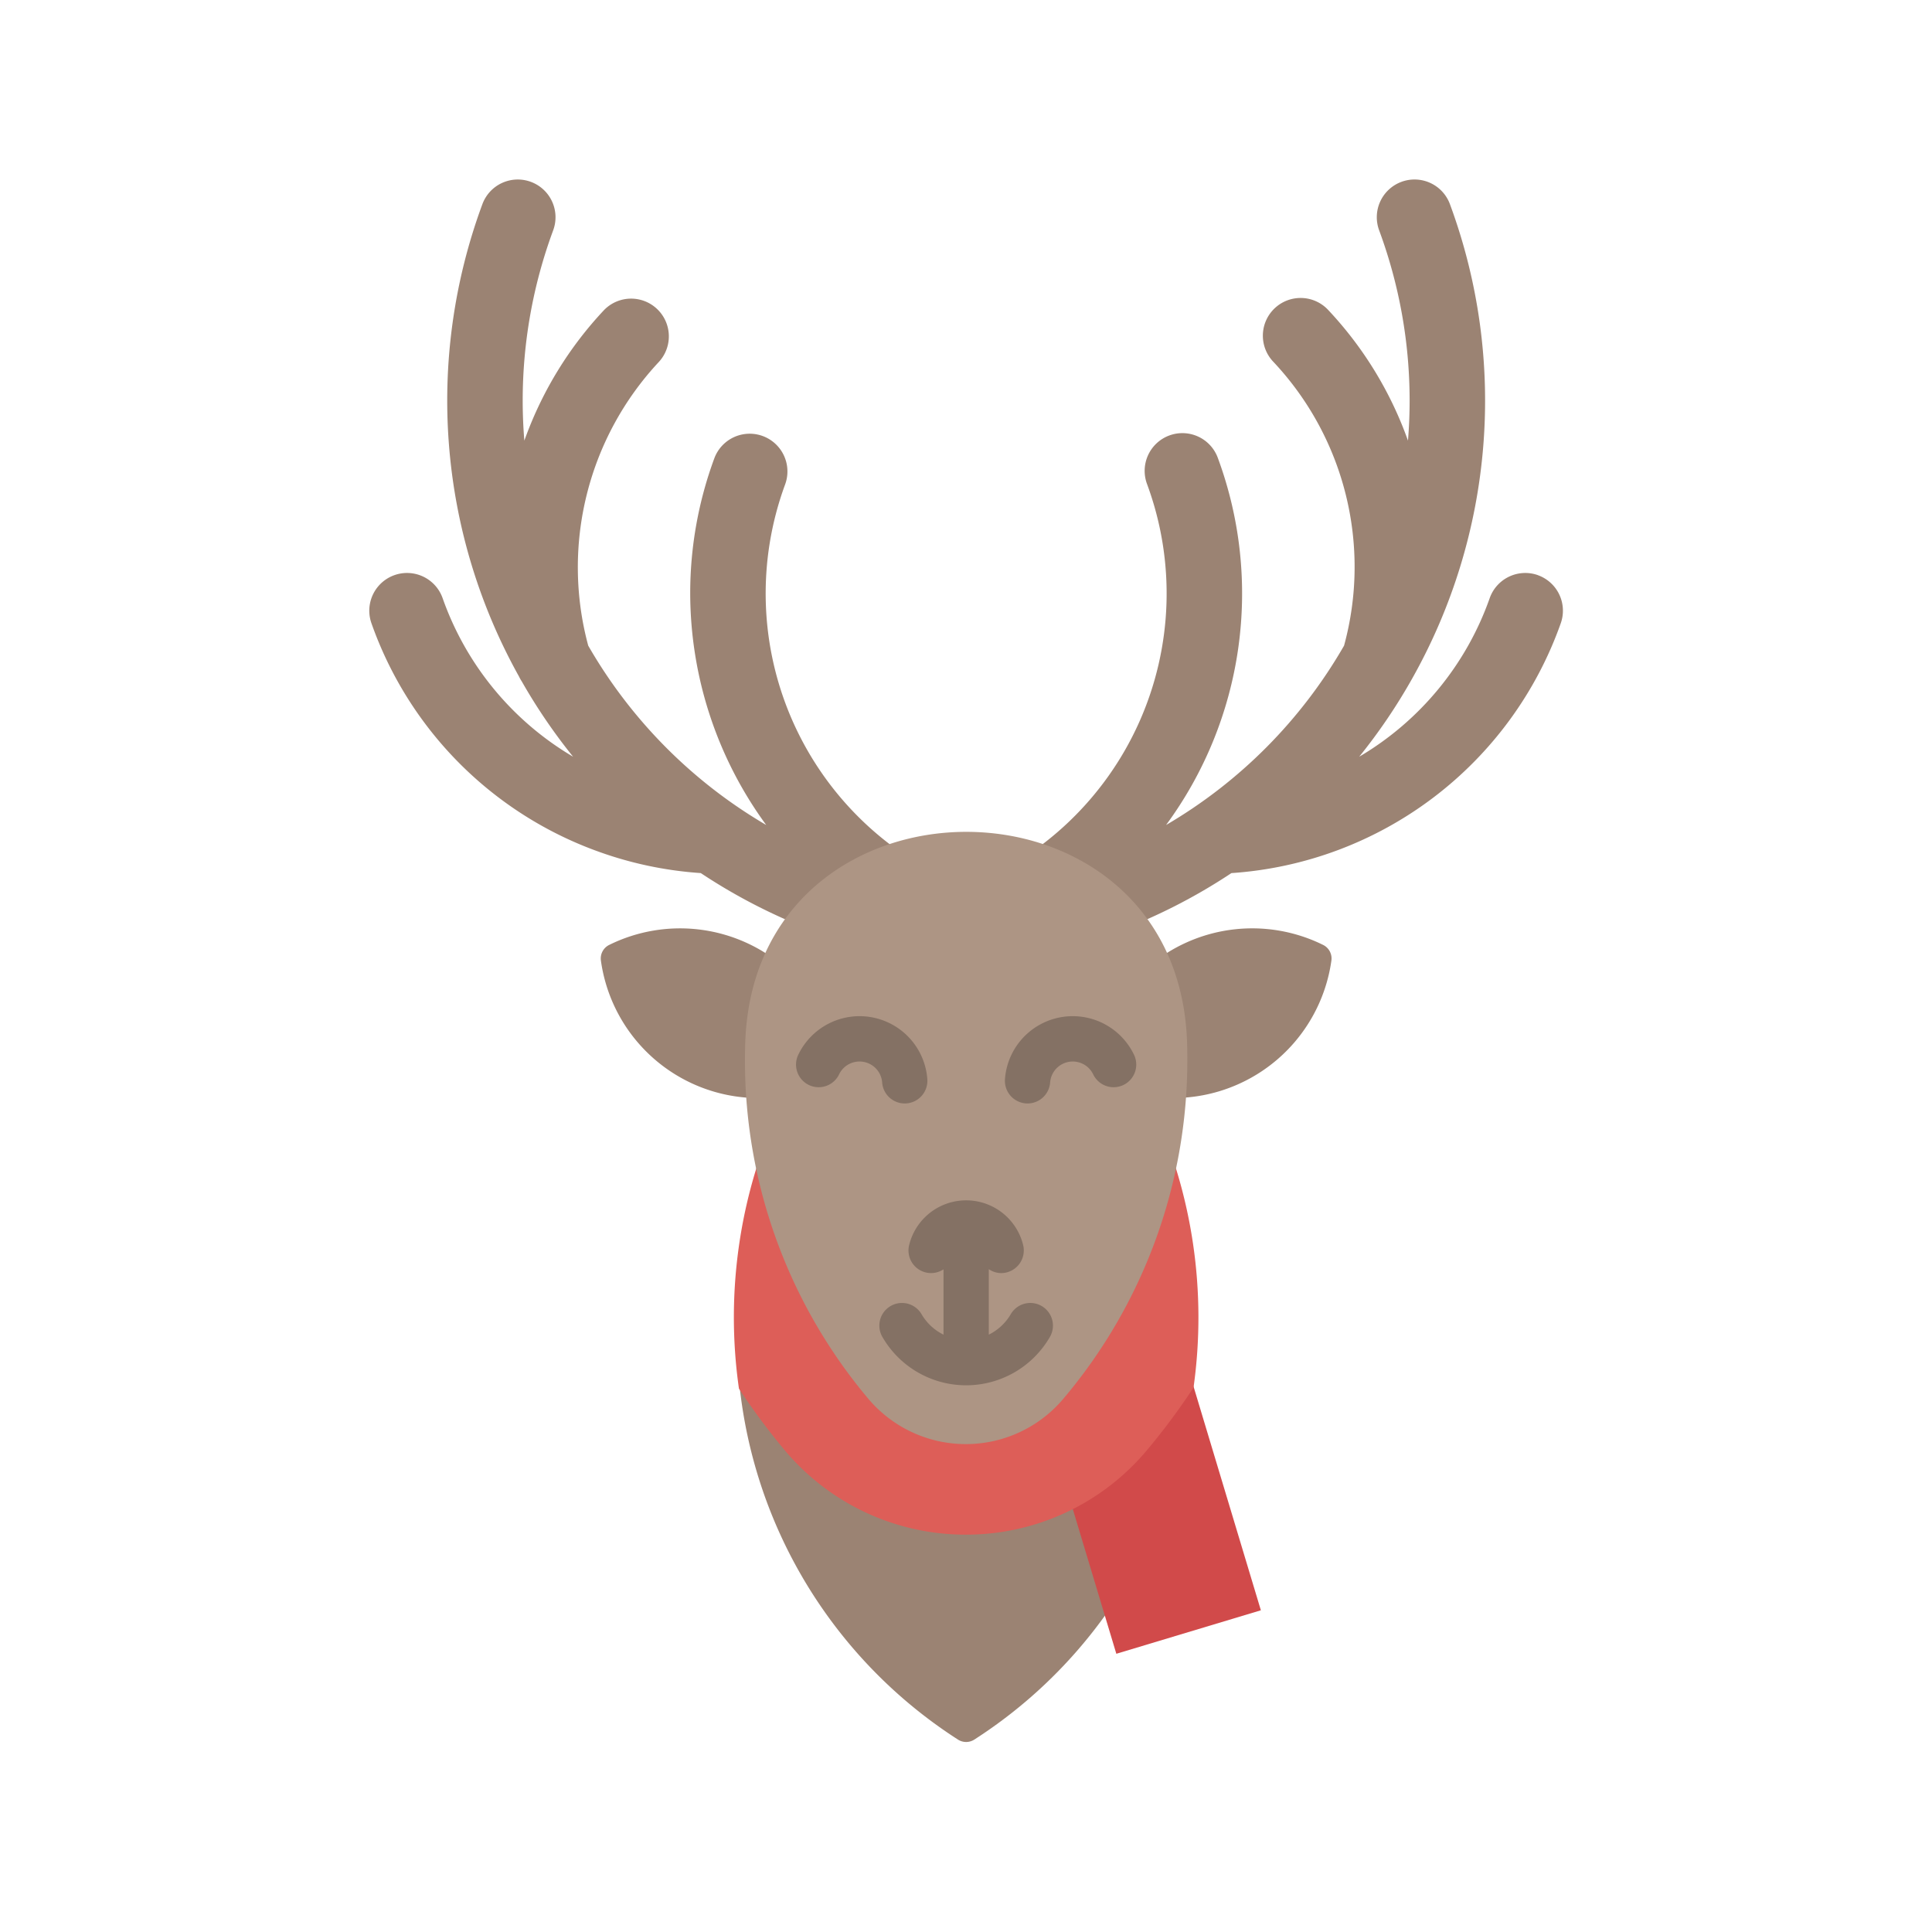 <?xml version="1.0" ?><svg data-name="Layer 1" id="Layer_1" viewBox="0 0 128 128" xmlns="http://www.w3.org/2000/svg"><defs><style>.cls-1{fill:#9b8373;}.cls-2{fill:#d14a4a;}.cls-3{fill:#dd5e58;}.cls-4{fill:#ad9584;}.cls-5{fill:#847164;}</style></defs><title/><path class="cls-1" d="M87.658,62.602a10.598,10.598,0,0,0-14.891,6.612,32.065,32.065,0,0,0-8.216-7.627,1.002,1.002,0,0,0-1.083,0,32.067,32.067,0,0,0-8.215,7.628,10.598,10.598,0,0,0-14.891-6.612 1.0 1,0,0,0-.55,1.042A10.565,10.565,0,0,0,53.163,72.35,31.887,31.887,0,0,0,63.468,115.252a1.001,1.001,0,0,0,1.083,0A31.888,31.888,0,0,0,74.857,72.35,10.582,10.582,0,0,0,88.208,63.644 1.0 1,0,0,0,87.658,62.602Z"/><path class="cls-1" d="M101.888,38.104a2.501,2.501,0,0,0-3.191,1.523,19.853,19.853,0,0,1-8.646,10.508,37.483,37.483,0,0,0,3.498-5.159l.004-.007A37.518,37.518,0,0,0,96.069,13.546a2.5,2.5,0,1,0-4.691,1.73,32.502,32.502,0,0,1,2.013,11.259q0,1.331-.109,2.658c-.027-.076-.054-.151-.082-.227a24.738,24.738,0,0,0-5.189-8.414,2.5,2.5,0,1,0-3.646,3.421A19.836,19.836,0,0,1,89.048,42.775a32.58,32.58,0,0,1-11.792,11.883,25.882,25.882,0,0,0,3.433-24.308,2.5,2.5,0,1,0-4.691,1.73A20.899,20.899,0,0,1,64.01,58.782,20.899,20.899,0,0,1,52.022,32.081a2.5,2.5,0,0,0-4.691-1.73,25.802,25.802,0,0,0-1.603,8.948A26.062,26.062,0,0,0,50.763,54.658,32.58,32.58,0,0,1,38.971,42.775a19.927,19.927,0,0,1,4.685-18.801,2.5,2.5,0,0,0-3.646-3.421,24.738,24.738,0,0,0-5.189,8.414q-.042.113-.082.227-.109-1.326-.109-2.658a32.502,32.502,0,0,1,2.013-11.259,2.5,2.5,0,1,0-4.691-1.73,37.515,37.515,0,0,0,2.439,31.283,2.452,2.452,0,0,0,.18.319,37.444,37.444,0,0,0,3.399,4.986,19.852,19.852,0,0,1-8.646-10.508,2.5,2.5,0,1,0-4.714,1.668A24.839,24.839,0,0,0,39.395,56.329l.071.026h0a24.907,24.907,0,0,0,6.963,1.489,37.495,37.495,0,0,0,7.765,3.943l2.544.938a2.472,2.472,0,0,0,.041,1.243v0l.001.003v0l.001.003v0l.001.003v0l.001.003v0l.001.003v0l.001.004.001.004.001.004.001.003.001.004.001.004.001.004.001.004.001.003.001.004.001.004.001.004.001.004.001.004.001.004.001.004.001.004.001.003.001.004.001.004.001.004.001.004.001.003.001.004.001.004 0.0.001.001.004.001.004.001.003.001.003 0.0 0.0.001.004.001.004.001.003v0l.415,1.123 0.0.002a2.499,2.499,0,0,0,3.211,1.48l3.557-1.312,3.557,1.312a2.495,2.495,0,0,0,1.826-.038l.003-.001c.028-.012.056-.024.084-.037.031-.014.061-.029.091-.044a2.493,2.493,0,0,0,1.208-1.361l0-.002.415-1.123v-0l.001-.003.001-.004.001-.004 0-0.0.001-.003 0-.001.001-.004.001-.004.001-.003.001-.004.001-.004.001-.003.001-.004L71.209,64.067l.001-.004.001-.004.001-.003.001-.004.001-.004.001-.004.001-.004.001-.004.001-.004.001-.004.001-.004.001-.003.001-.004.001-.004.001-.004c-0-.005.001-.002.001-.004l.001-.003.001-.004.001-.004.001-.004v-0l.001-.003v-0l.001-.003V63.981l.001-.003v-0l.001-.003V63.973l.001-.003V63.969a2.472,2.472,0,0,0,.041-1.243l2.544-.938a37.518,37.518,0,0,0,7.765-3.943,24.925,24.925,0,0,0,21.82-16.55,2.499,2.499,0,0,0-1.523-3.191Z"/><rect class="cls-2" height="10" transform="translate(142.35 -4.674) rotate(73.256)" width="30.75" x="58.944" y="88.403"/><path class="cls-3" d="M64.01,59.125A33.434,33.434,0,0,0,48.957,92a44.06,44.06,0,0,0,3.044,4.096,15.626,15.626,0,0,0,11.989,5.579h.002A15.613,15.613,0,0,0,75.94,96.136a44.11,44.11,0,0,0,3.134-4.205A33.451,33.451,0,0,0,64.01,59.125Z"/><path class="cls-4" d="M49.356,70.239A34.735,34.735,0,0,0,57.526,92.669a8.449,8.449,0,0,0,12.905.024A34.736,34.736,0,0,0,78.664,70.19q0-.549-.017-1.094c-.574-18.644-28.671-18.645-29.273-.002Q49.356,69.664,49.356,70.239Z"/><path class="cls-5" d="M59.94,73.107c.04,0,.08-.001.12-.005A1.5,1.5,0,0,0,61.437,71.488a4.502,4.502,0,0,0-8.547-1.612,1.5,1.5,0,0,0,2.699,1.31,1.503,1.503,0,0,1,2.857.54A1.499,1.499,0,0,0,59.94,73.107Z"/><path class="cls-5" d="M75.129,69.876a4.502,4.502,0,0,0-8.547,1.612A1.5,1.5,0,0,0,67.959,73.102c.041.003.081.005.12.005a1.5,1.5,0,0,0,1.494-1.381,1.503,1.503,0,0,1,2.857-.54,1.5,1.5,0,0,0,2.699-1.31Z"/><path class="cls-5" d="M69.018,86.53a1.499,1.499,0,0,0-2.052.537A3.448,3.448,0,0,1,65.51,88.424V84.085a1.487,1.487,0,0,0,.818.261A1.502,1.502,0,0,0,67.785,82.483a3.888,3.888,0,0,0-7.55,0,1.496,1.496,0,0,0,2.275,1.614V88.424a3.448,3.448,0,0,1-1.456-1.357,1.5,1.5,0,1,0-2.589,1.516,6.407,6.407,0,0,0,11.089,0A1.5,1.5,0,0,0,69.018,86.53Z"/></svg>